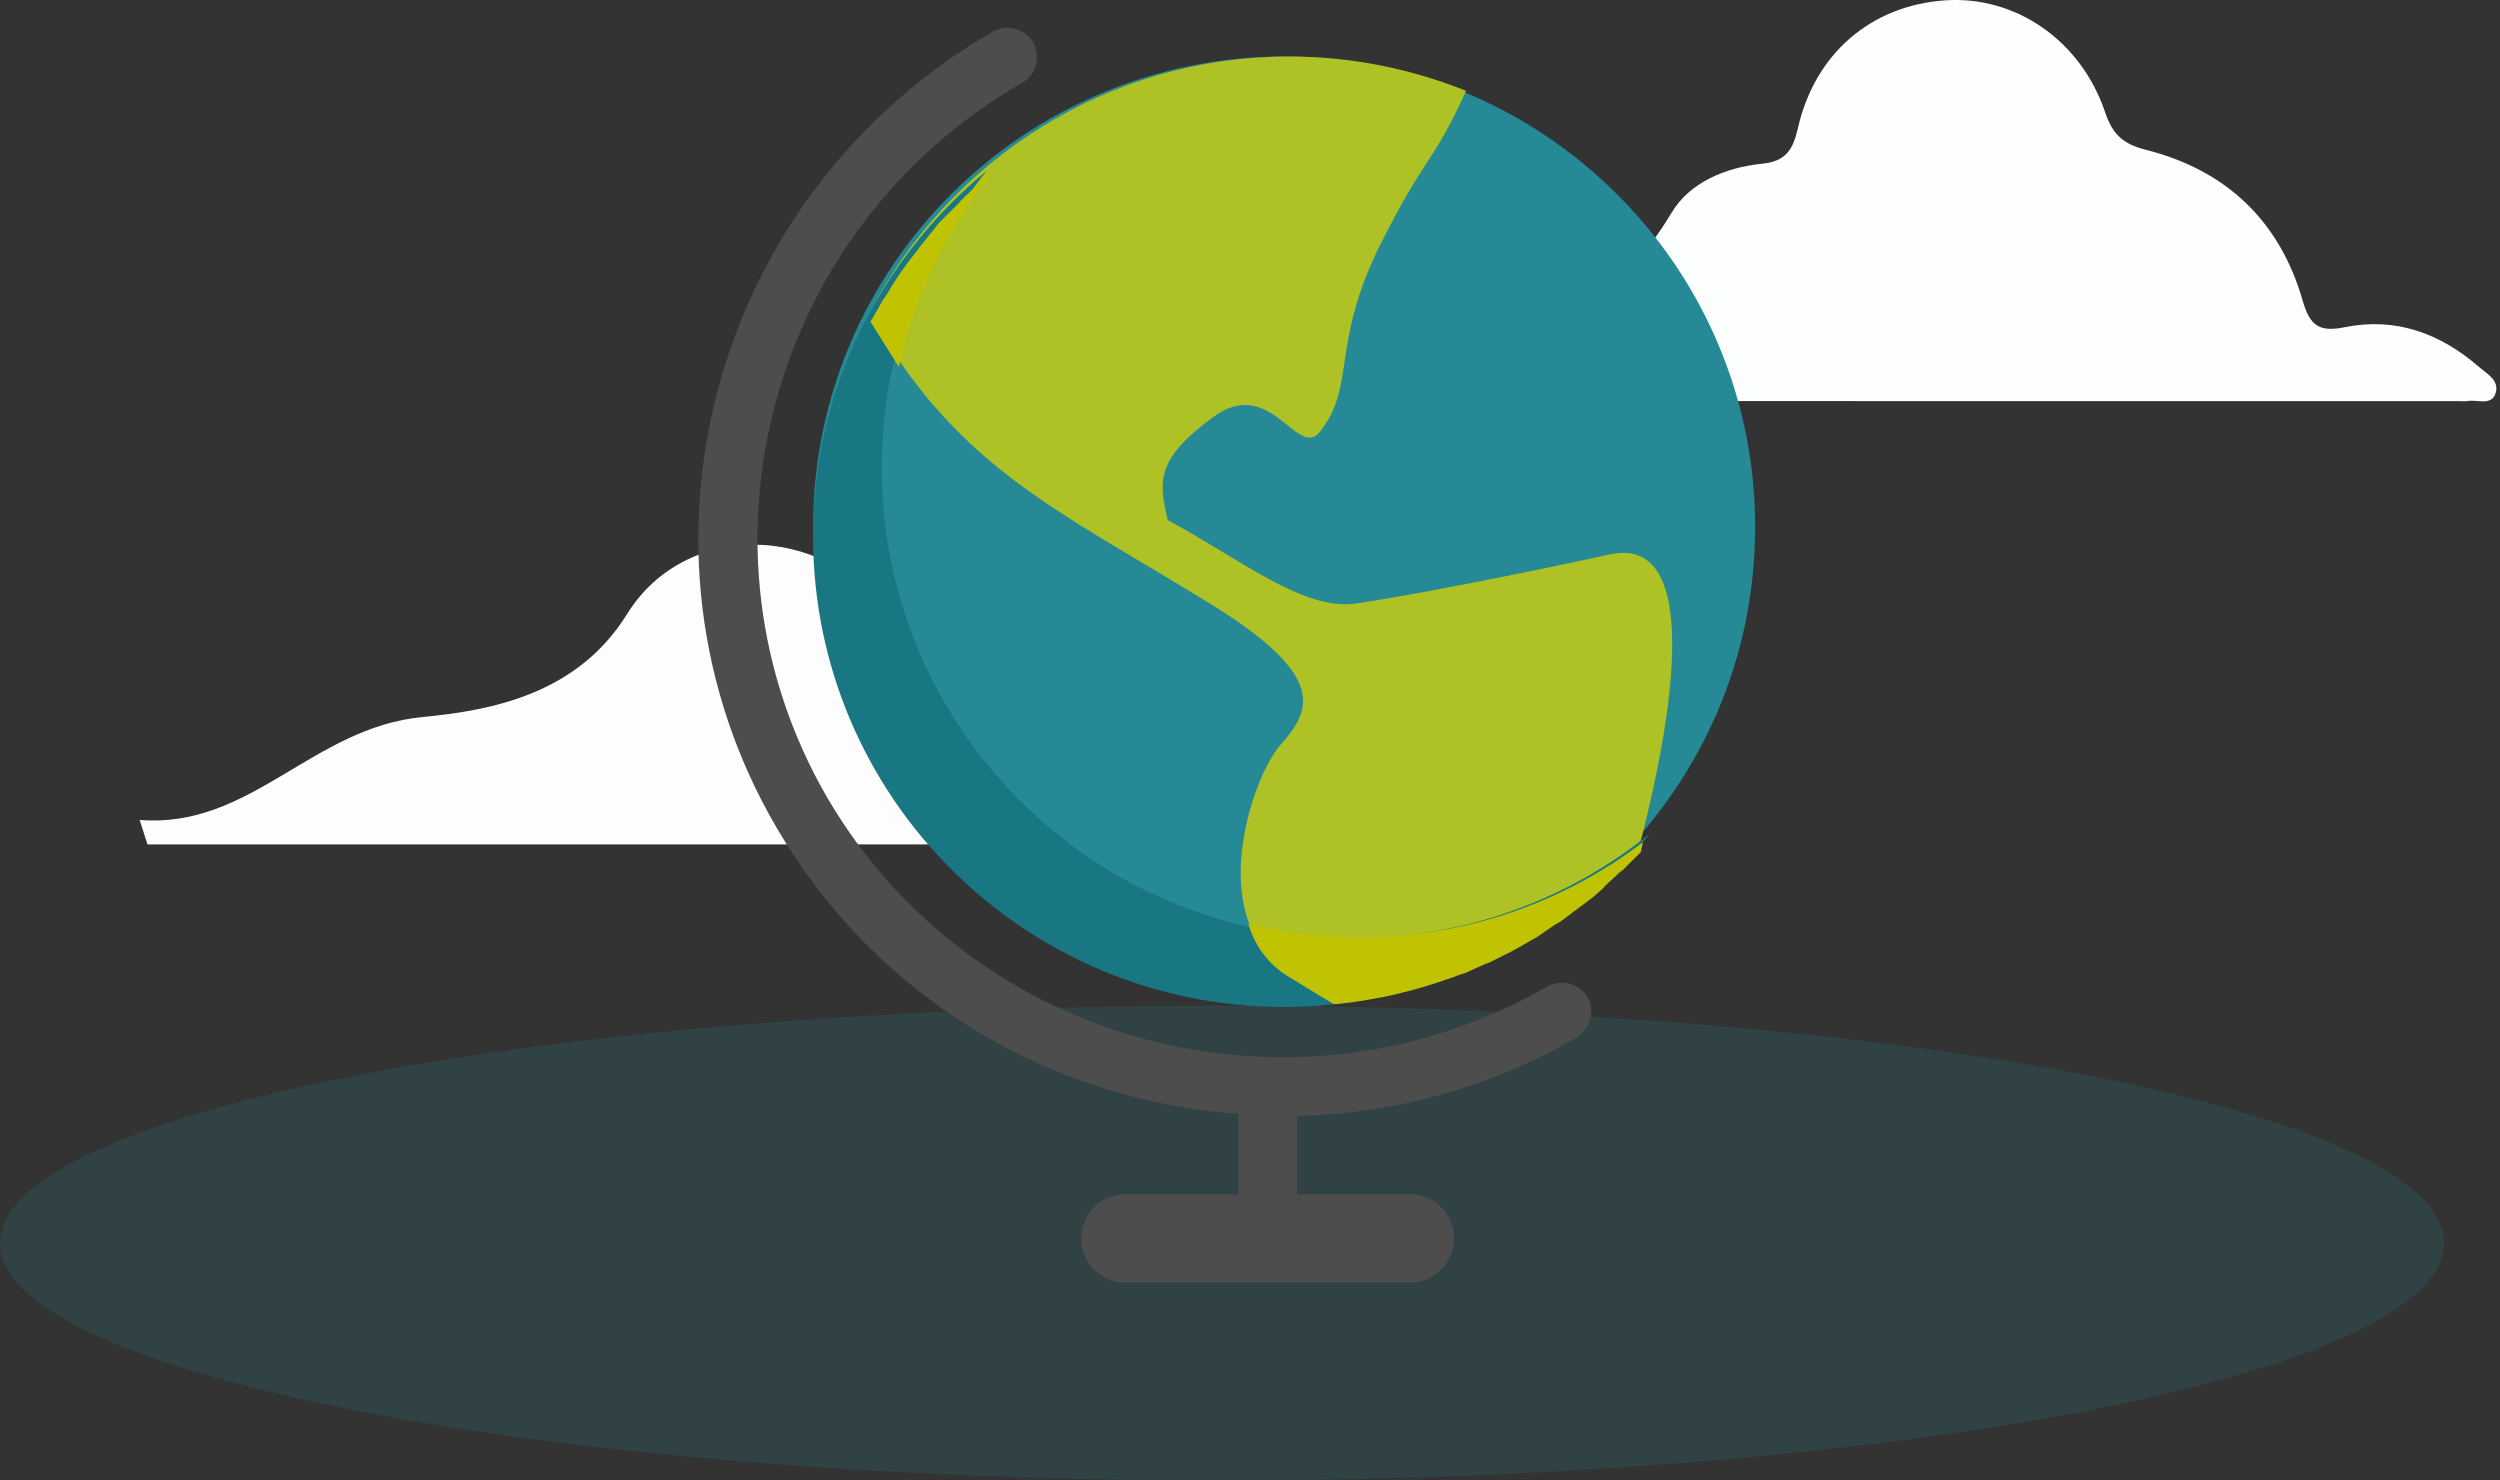 <?xml version="1.0" encoding="UTF-8" standalone="no"?>
<svg width="179px" height="106px" viewBox="0 0 179 106" version="1.1" xmlns="http://www.w3.org/2000/svg" xmlns:xlink="http://www.w3.org/1999/xlink">
    <rect x="0" y="0" width="179" height="106" fill="#333333" stroke="none"/>
    <!-- Generator: Sketch 41.1 (35376) - http://www.bohemiancoding.com/sketch -->
    <title>Icon 3</title>
    <desc>Created with Sketch.</desc>
    <defs></defs>
    <g id="Styles" stroke="none" stroke-width="1" fill="none" fill-rule="evenodd">
        <g transform="translate(-895, -2699)" id="Icon-3">
            <g transform="translate(895, 2699)">
                <ellipse id="Oval-1" fill="#268894" opacity="0.18" cx="87.5" cy="89" rx="87.5" ry="17"></ellipse>
                <path d="M99,28.209 C100.685,26.089 102.887,25.078 105.172,25.25 C107.523,25.427 108.847,23.964 110.656,23.245 C114.788,21.603 117.472,18.916 119.704,15.203 C120.993,13.059 123.56,11.983 126.155,11.726 C127.833,11.559 128.371,10.754 128.725,9.196 C129.947,3.807 133.995,0.386 139.277,0.025 C144.294,-0.317 148.989,2.871 150.733,8.053 C151.267,9.64 152.018,10.316 153.661,10.732 C159.374,12.174 163.221,15.803 164.861,21.494 C165.375,23.28 166.004,23.812 167.895,23.427 C171.506,22.691 174.717,23.864 177.469,26.248 C178.055,26.756 179.038,27.264 178.655,28.229 C178.326,29.056 177.362,28.596 176.683,28.714 C176.479,28.75 176.265,28.721 176.056,28.721 C151.247,28.721 126.438,28.725 101.63,28.708 C100.836,28.708 99.974,28.97 99,28.209" id="Fill-5" fill="#FDFEFE"></path>
                <path d="M10,58.709 C17.954,59.348 22.354,52.093 30.269,51.337 C35.154,50.87 41.325,49.726 44.898,43.966 C49.292,36.885 59.946,37.544 64.055,44.877 C65.519,47.491 68.101,47.743 69.758,49.148 C75.345,53.891 82.105,55.31 88.527,57.788 C89.354,58.107 90.237,58.864 89.967,60.459 L10.559,60.459 C10.373,59.876 10.186,59.292 10,58.709" id="Fill-8" fill="#FDFDFD"></path>
                <g id="earth-globe" transform="translate(50, 2)">
                    <g id="Layer_1">
                        <path d="M60.79,68.633 C42.733,79.022 19.616,72.915 9.217,55.087 C-1.112,37.258 5.142,14.306 23.199,3.918 C24.183,3.356 24.534,2.023 23.972,1.04 C23.41,0.057 22.075,-0.294 21.091,0.268 C0.996,11.849 -5.96,37.399 5.563,57.192 C12.73,69.546 25.307,76.776 38.657,77.758 L38.657,83.514 L30.577,83.514 C28.821,83.514 27.415,84.918 27.415,86.672 C27.415,88.427 28.821,89.831 30.577,89.831 L50.953,89.831 C52.71,89.831 54.115,88.427 54.115,86.672 C54.115,84.918 52.71,83.514 50.953,83.514 L42.311,83.514 L42.873,83.514 L42.873,77.898 C49.689,77.758 56.575,75.933 62.898,72.283 C63.882,71.652 64.233,70.388 63.671,69.405 C63.109,68.423 61.774,68.072 60.79,68.633 Z" id="Shape" fill="#4D4D4D"></path>
                        <path d="M75.669,35.737 C75.669,54.337 60.563,69.428 41.943,69.428 C23.323,69.428 8.216,54.337 8.216,35.737 C8.216,17.136 23.323,2.045 41.943,2.045 C60.563,2.045 75.669,17.136 75.669,35.737 Z" id="Shape" fill="#258A96"></path>
                        <path d="M67.481,58.198 C69.8,49.213 71.908,36.228 65.233,37.702 C58.839,39.106 50.899,40.65 47.105,41.212 C43.311,41.773 38.743,37.983 33.614,35.245 C32.912,32.368 32.841,30.824 36.846,27.875 C40.922,24.857 42.819,30.753 44.435,28.999 C47.105,25.77 45.278,22.752 48.721,15.733 C52.164,8.854 52.515,9.907 54.974,4.502 C51.11,2.958 46.824,2.045 42.327,2.045 C29.258,2.045 17.945,9.486 12.324,20.295 C13.238,22.19 14.502,24.156 16.259,26.331 C21.669,32.859 27.361,35.526 36.284,41.001 C45.208,46.406 43.873,48.863 41.694,51.319 C39.516,53.776 36.144,64.304 42.538,67.603 L45.418,69.358 C54.131,68.516 61.93,64.375 67.481,58.198 L67.481,58.198 Z" id="Shape" fill="#AEC225"></path>
                        <path d="M46.861,65.186 C28.241,65.186 13.135,50.095 13.135,31.495 C13.135,23.423 15.945,16.053 20.653,10.227 C13.065,16.474 8.216,25.88 8.216,36.408 C8.216,55.009 23.323,70.1 41.943,70.1 C52.482,70.1 61.968,65.257 68.151,57.676 C62.319,62.379 54.941,65.186 46.861,65.186 L46.861,65.186 Z" id="Shape" fill="#187782"></path>
                        <path d="M67.622,58.308 C62.001,62.589 54.975,65.116 47.316,65.116 C44.576,65.116 41.906,64.765 39.376,64.133 C39.868,65.818 40.922,67.222 42.608,68.134 C43.732,68.836 44.646,69.398 45.489,69.889 L45.7,69.889 L46.894,69.748 L47.386,69.678 L48.581,69.468 L49.002,69.397 C50.337,69.117 51.672,68.766 52.937,68.344 L53.358,68.204 C53.71,68.064 54.061,67.993 54.342,67.853 L54.975,67.642 L55.888,67.221 C56.099,67.151 56.31,67.011 56.591,66.941 L57.434,66.52 L58.136,66.169 L58.909,65.747 L59.752,65.256 C60.033,65.116 60.244,64.975 60.525,64.765 C60.947,64.484 61.298,64.203 61.72,63.993 L62.282,63.572 L63.125,62.94 L63.687,62.519 C63.968,62.308 64.249,62.098 64.46,61.887 C64.6,61.746 64.811,61.606 64.952,61.396 L65.724,60.694 C65.865,60.553 66.005,60.413 66.216,60.273 L67.059,59.43 L67.411,59.079 L67.481,59.009 C67.552,58.659 67.622,58.448 67.622,58.308 L67.622,58.308 L67.622,58.308 Z M14.362,24.265 C15.487,19.071 17.875,14.298 21.107,10.227 L21.037,10.297 C20.616,10.648 20.264,10.929 19.913,11.28 L19.562,11.631 C19.281,11.912 18.929,12.193 18.648,12.544 L18.227,12.965 L17.383,13.807 C17.243,13.947 17.103,14.088 16.962,14.298 L16.119,15.351 C15.978,15.492 15.838,15.702 15.697,15.913 L15.135,16.615 L14.573,17.387 L14.011,18.229 C13.87,18.44 13.73,18.65 13.589,18.931 L13.168,19.563 L12.535,20.686 L12.324,21.037 C12.957,22.019 13.589,23.072 14.362,24.265 L14.362,24.265 Z" id="Shape" fill="#BFC302"></path>
                    </g>
                </g>
            </g>
        </g>
    </g>
</svg>